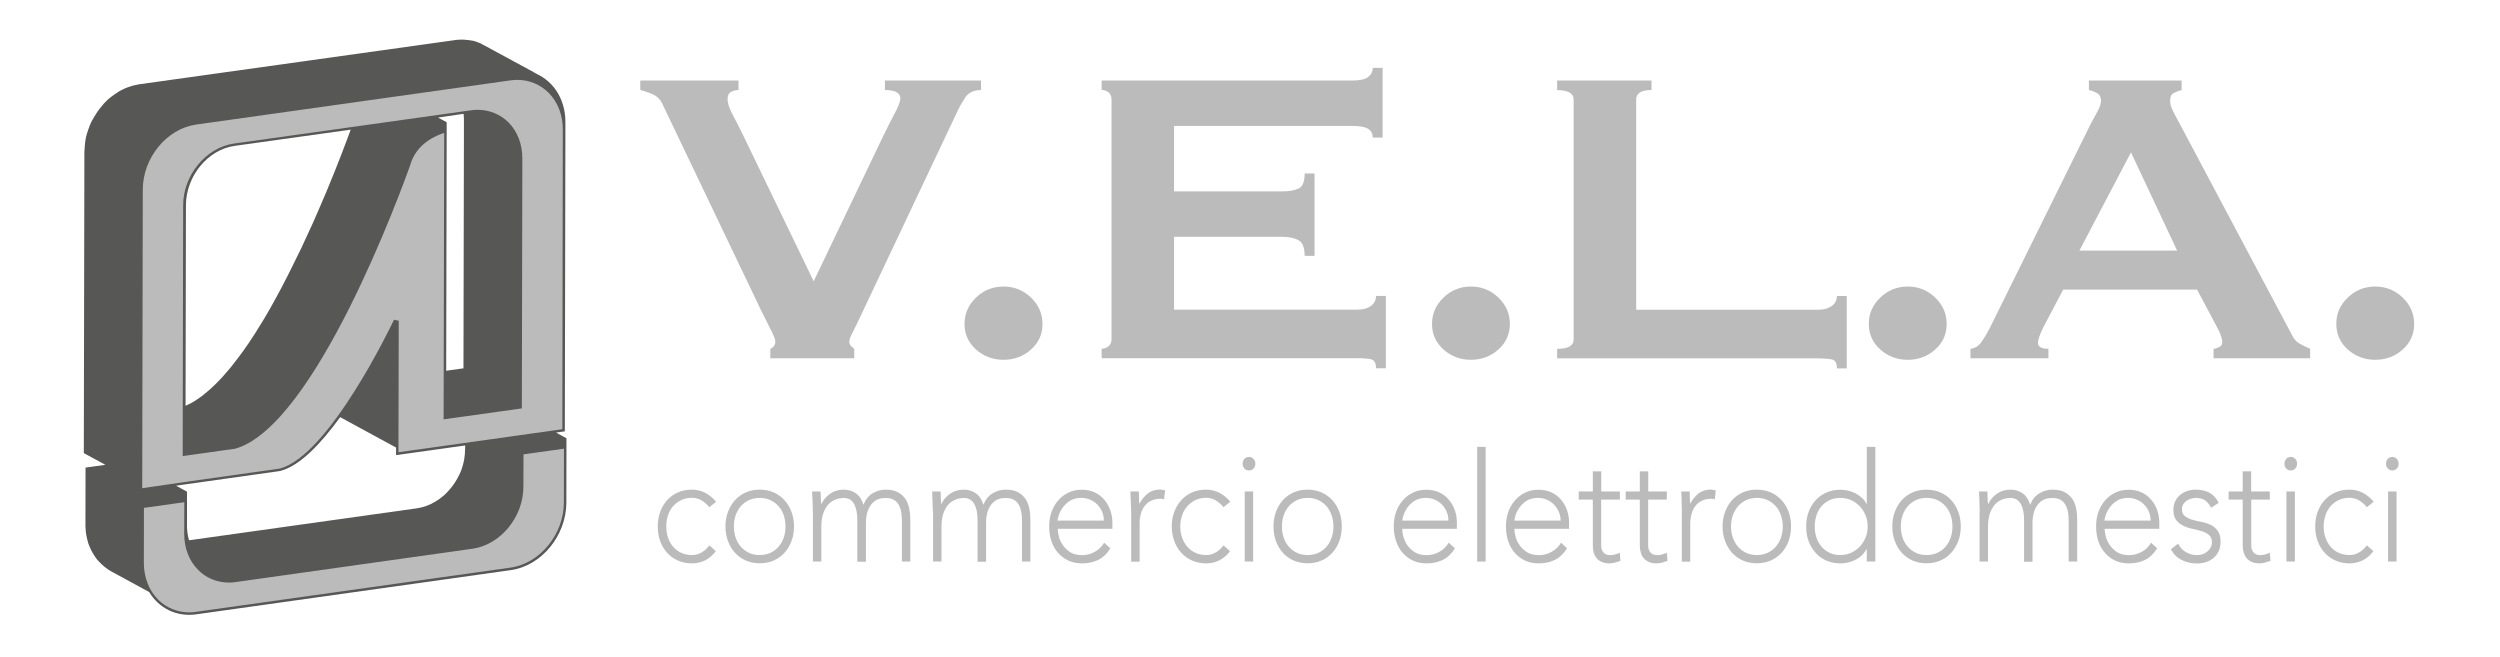 <svg xmlns="http://www.w3.org/2000/svg" xmlns:xlink="http://www.w3.org/1999/xlink" id="Livello_1" x="0px" y="0px" viewBox="0 0 260.7 68.54" style="enable-background:new 0 0 260.7 68.54;" xml:space="preserve"><style type="text/css">	.st0{fill:#575756;}	.st1{fill:#BBBBBB;}</style><g>	<path class="st0" d="M8.8,15.8L8.74,47.25l2.25,1.22l-2.07,0.29l0,0L8.91,54.7l0,0c0,0.01,0,0.02,0,0.03c0,0.03,0,0.05,0,0.08l0,0  l0,0l0,0c0,0.09,0,0.17,0.01,0.25s0.01,0.17,0.02,0.25l0,0c0,0.04,0.01,0.09,0.01,0.13s0.01,0.07,0.01,0.1v0.01  C8.97,55.63,8.98,55.72,9,55.8c0.02,0.08,0.03,0.16,0.05,0.25c0.01,0.05,0.02,0.1,0.04,0.16c0.01,0.03,0.01,0.06,0.02,0.09  c0.02,0.08,0.05,0.17,0.07,0.25l0.01,0.01l-0.02-0.01c0.03,0.08,0.06,0.17,0.09,0.25c0.02,0.05,0.04,0.1,0.06,0.15  c0.01,0.02,0.01,0.03,0.02,0.05s0.02,0.04,0.03,0.07c0.04,0.1,0.08,0.19,0.13,0.28c0.04,0.08,0.09,0.17,0.13,0.25  c0.01,0.01,0.02,0.03,0.03,0.05l0,0l0,0c0.06,0.11,0.13,0.22,0.2,0.33c0.03,0.05,0.07,0.09,0.1,0.14c0.04,0.06,0.08,0.11,0.12,0.17  c0.02,0.03,0.04,0.06,0.07,0.09l0,0c0.03,0.04,0.07,0.06,0.1,0.1c0.15,0.17,0.31,0.33,0.48,0.48c0.05,0.04,0.1,0.09,0.15,0.13  c0.22,0.18,0.46,0.35,0.71,0.49l3.97,2.16c1,1.67,2.84,2.62,4.93,2.32l32.79-4.61c3.19-0.45,5.77-3.6,5.78-7.03l0.01-5.93l0,0V45.7  l-1.09-0.59l0.92-0.13l0.06-31.45c0-0.03,0-0.06,0-0.09v-0.7c0.01-2.54-1.41-4.52-3.44-5.2c0.02,0.01,0.04,0.01,0.06,0.02  c0.01,0,0.02,0.01,0.04,0.01c0.23,0.08,0.46,0.18,0.67,0.3L50.44,4.7c-0.1-0.05-0.21-0.11-0.32-0.16l0.12,0.06  c0,0-0.01,0-0.01-0.01l-0.1-0.06c-0.04-0.02-0.08-0.03-0.12-0.05c-0.06-0.03-0.13-0.05-0.19-0.07c-0.05-0.02-0.09-0.04-0.14-0.06  c-0.12-0.04-0.23-0.07-0.36-0.1l0,0C49.21,4.24,49.11,4.21,49,4.2l0.03,0.02l0,0L49,4.2c-0.1-0.02-0.19-0.03-0.3-0.04l0.01,0.01  H48.7l0,0c-0.09-0.01-0.18-0.02-0.27-0.03l0.03,0.02l0,0l-0.03-0.02c-0.09-0.01-0.18-0.01-0.26-0.01l0.02,0.01l0,0l-0.02-0.01  c-0.09,0-0.17,0-0.25,0.01l0,0c-0.08,0-0.16,0.01-0.24,0.01c-0.08,0.01-0.17,0.02-0.25,0.03l0.02,0.01l0,0l-0.01-0.01  c-0.02,0.01-0.04,0.01-0.06,0.01l0,0l-32.8,4.59l0,0h-0.01c-0.06,0.01-0.11,0.02-0.17,0.03l0.02,0.01l0,0L14.4,8.81  c-0.08,0.01-0.16,0.03-0.23,0.05l0.03,0.02l-0.03-0.02C14.08,8.87,14,8.89,13.93,8.91l0,0c-0.08,0.02-0.15,0.04-0.23,0.07l0,0  C13.61,9,13.53,9.03,13.46,9.06l0,0l0,0l0,0h-0.01c-0.02,0.01-0.04,0.02-0.06,0.02c-0.05,0.02-0.11,0.04-0.16,0.06l0.01,0.01l0,0  l-0.02-0.01c-0.08,0.03-0.16,0.06-0.24,0.1l0,0c-0.08,0.03-0.16,0.07-0.24,0.12l0.02,0.01l0,0l-0.02-0.01  c-0.09,0.04-0.18,0.09-0.26,0.13L12.5,9.5l0,0l-0.02-0.01c-0.05,0.03-0.09,0.05-0.13,0.08c-0.01,0.01-0.03,0.02-0.04,0.03  c-0.03,0.02-0.06,0.04-0.09,0.06c-0.09,0.06-0.19,0.12-0.27,0.18l0.02,0.01l0,0l-0.02-0.01c-0.11,0.07-0.21,0.15-0.32,0.23  c-0.08,0.07-0.16,0.14-0.25,0.2c-0.02,0.01-0.03,0.03-0.05,0.04c-0.02,0.02-0.04,0.03-0.06,0.05l0,0c-0.15,0.14-0.3,0.29-0.44,0.44  c-0.06,0.06-0.11,0.14-0.17,0.21c-0.11,0.12-0.21,0.25-0.31,0.38c-0.13,0.17-0.26,0.35-0.37,0.54c-0.09,0.15-0.19,0.29-0.27,0.45  c-0.03,0.05-0.06,0.09-0.09,0.15l0,0c-0.1,0.19-0.19,0.38-0.27,0.58l0,0c-0.02,0.06-0.04,0.12-0.06,0.18  c-0.02,0.04-0.03,0.08-0.05,0.13c-0.02,0.04-0.03,0.09-0.05,0.13l0,0c-0.04,0.12-0.08,0.25-0.12,0.38l0.02,0.01l0,0L9.07,13.9  c-0.03,0.11-0.06,0.22-0.08,0.34H9l0,0l-0.02-0.01c-0.02,0.09-0.04,0.18-0.05,0.27c0,0.02-0.01,0.04-0.01,0.07  c-0.02,0.09-0.03,0.18-0.04,0.27l0,0c-0.01,0.09-0.03,0.19-0.03,0.28l0.03,0.01l0,0l-0.03-0.02c-0.01,0.09-0.02,0.18-0.02,0.28  l0.03,0.01l0,0l-0.03-0.01c0,0.09-0.01,0.17-0.01,0.26C8.8,15.7,8.8,15.75,8.8,15.8L8.8,15.8L8.8,15.8L8.8,15.8 M48.34,11.87  c0.03,0.22,0.04,0.45,0.04,0.69l0,0l-0.05,25.85l-1.8,0.25l0.05-25.13l0,0v-0.79c-0.01,0-0.08,0.02-0.13,0.04  c0.01,0,0.02-0.01,0.03-0.01s0.01,0,0.02,0c0.04-0.01,0.08-0.02,0.09-0.02l0,0l0,0l-0.91-0.49L48.34,11.87z M36.57,13.52  c-0.35,0.96-1.25,3.4-2.54,6.49c-0.02,0.06-0.05,0.11-0.07,0.16c-0.21,0.51-0.44,1.05-0.68,1.59c-0.22,0.49-0.43,0.99-0.66,1.51  c-0.09,0.21-0.19,0.42-0.29,0.63c-0.3,0.66-0.61,1.33-0.93,2.01c-0.07,0.14-0.14,0.29-0.21,0.43c-0.33,0.69-0.67,1.38-1.02,2.07  c-0.18,0.37-0.37,0.73-0.56,1.09c-0.1,0.19-0.19,0.37-0.29,0.56c-0.12,0.22-0.24,0.44-0.35,0.65c-0.14,0.26-0.28,0.52-0.42,0.77  c-0.11,0.2-0.22,0.39-0.33,0.59c-0.16,0.28-0.32,0.55-0.47,0.82c-0.1,0.18-0.21,0.35-0.31,0.52c-0.18,0.3-0.36,0.58-0.54,0.87  c-0.09,0.14-0.18,0.29-0.27,0.44c-0.23,0.36-0.46,0.71-0.69,1.05c-0.05,0.07-0.09,0.14-0.14,0.2c-0.28,0.41-0.57,0.82-0.86,1.2  c-0.05,0.07-0.11,0.14-0.16,0.21c-0.23,0.31-0.46,0.6-0.69,0.89c-0.09,0.11-0.18,0.22-0.28,0.33c-0.2,0.23-0.39,0.46-0.59,0.68  c-0.09,0.1-0.18,0.2-0.27,0.29c-0.28,0.3-0.56,0.58-0.85,0.84c-0.05,0.05-0.11,0.11-0.16,0.15c-0.12,0.11-0.24,0.21-0.36,0.31  c-0.15,0.13-0.3,0.26-0.46,0.38c-0.04,0.03-0.08,0.06-0.12,0.09c-0.22,0.16-0.43,0.31-0.65,0.45c-0.05,0.03-0.09,0.05-0.13,0.08  C20,42,19.78,42.12,19.55,42.22c-0.02,0.01-0.03,0.02-0.05,0.03l0,0c-0.02,0.01-0.04,0.02-0.07,0.03  c-0.03,0.01-0.06,0.02-0.08,0.03l0.04-20.92c0.01-3.02,2.28-5.79,5.08-6.18L36.57,13.52z M48.5,46.83L48.5,46.83  c0,0.37-0.04,0.75-0.1,1.11c0,0.01,0,0.01,0,0.01c-0.07,0.35-0.16,0.69-0.28,1.03c-0.01,0.02-0.02,0.04-0.02,0.06  c-0.11,0.29-0.25,0.57-0.4,0.84c-0.06,0.11-0.13,0.22-0.19,0.32c-0.12,0.19-0.24,0.37-0.37,0.54c-0.08,0.1-0.15,0.19-0.24,0.29  c-0.19,0.22-0.39,0.44-0.61,0.63c-0.01,0.01-0.03,0.02-0.04,0.03c-0.25,0.22-0.52,0.42-0.81,0.59c-0.02,0.01-0.04,0.02-0.06,0.04  c-0.29,0.17-0.59,0.32-0.9,0.43c-0.01,0-0.02,0.01-0.03,0.01c-0.33,0.12-0.66,0.2-1.01,0.25l-23.73,3.33  c-0.12-0.44-0.2-0.89-0.21-1.38v-2.9l0,0v-0.79l-1.14-0.62l0.96-0.14l9.86-1.39c2.05-0.49,4.29-2.86,6.29-5.62l5.83,3.17l0,0v0.79  l7.21-1.01L48.5,46.83z"/>	<path class="st1" d="M102.3,9.39c-0.76,0-1.32,0.27-1.66,0.8c-0.35,0.53-0.59,0.97-0.74,1.29L89.77,32.9  c-0.34,0.74-0.63,1.32-0.86,1.76s-0.34,0.76-0.34,0.94c0,0.19,0.05,0.33,0.14,0.44c0.09,0.11,0.22,0.22,0.37,0.33v0.99h-8.75v-0.99  c0.34-0.14,0.52-0.4,0.52-0.77c0-0.18-0.14-0.56-0.43-1.13c-0.28-0.57-0.64-1.27-1.06-2.12l-10.3-21.54  c-0.19-0.4-0.46-0.69-0.8-0.88c-0.34-0.18-0.84-0.37-1.49-0.55V8.4h10.24v0.99c-0.27,0-0.53,0.07-0.77,0.19  c-0.25,0.13-0.37,0.38-0.37,0.75c0,0.4,0.16,0.92,0.49,1.54c0.33,0.62,0.72,1.4,1.17,2.31l7.32,15.15L92,14.4  c0.46-0.96,0.89-1.81,1.29-2.56s0.6-1.28,0.6-1.57c0-0.59-0.54-0.88-1.61-0.88V8.4h10.02V9.39z"/>	<path class="st1" d="M101.78,31.03c0.8-0.77,1.76-1.15,2.87-1.15c1.1,0,2.06,0.38,2.86,1.15s1.2,1.69,1.2,2.75  c0,1.07-0.4,1.96-1.2,2.67c-0.8,0.71-1.76,1.07-2.86,1.07c-1.11,0-2.06-0.36-2.87-1.07c-0.8-0.72-1.2-1.61-1.2-2.67  S100.98,31.8,101.78,31.03"/>	<path class="st1" d="M143.15,14.34c0-0.4-0.16-0.71-0.49-0.91c-0.32-0.2-0.89-0.3-1.69-0.3h-18.54v6.83h11.21  c0.77,0,1.36-0.1,1.78-0.3c0.42-0.2,0.63-0.73,0.63-1.57h1.03v8.59h-1.03c0-0.84-0.21-1.38-0.63-1.63  c-0.42-0.23-1.01-0.36-1.78-0.36h-11.21v7.6h19.11c0.58,0,1.04-0.12,1.41-0.38c0.36-0.26,0.54-0.61,0.54-1.05h1.03v7.54h-1.03  c0-0.55-0.18-0.86-0.54-0.94c-0.36-0.07-0.83-0.11-1.41-0.11h-26.66v-0.99c0.27,0,0.5-0.08,0.71-0.25s0.32-0.41,0.32-0.74v-25  c0-0.33-0.11-0.58-0.32-0.74s-0.45-0.25-0.71-0.25V8.4h26.09c0.8,0,1.37-0.12,1.69-0.36s0.49-0.56,0.49-0.96h1.03v7.27h-1.03  L143.15,14.34L143.15,14.34z"/>	<path class="st1" d="M150.53,31.03c0.8-0.77,1.76-1.15,2.86-1.15s2.06,0.38,2.86,1.15s1.2,1.69,1.2,2.75c0,1.07-0.41,1.96-1.2,2.67  c-0.8,0.71-1.76,1.07-2.86,1.07s-2.06-0.36-2.86-1.07c-0.8-0.72-1.2-1.61-1.2-2.67S149.73,31.8,150.53,31.03"/>	<path class="st1" d="M191.01,37.48c-0.36-0.07-0.83-0.11-1.4-0.11h-27.23v-0.99c1.14,0,1.72-0.33,1.72-0.99v-25  c0-0.66-0.58-0.99-1.72-0.99v-1h9.84v0.99c-1.07,0-1.6,0.33-1.6,0.99V32.3h18.99c0.57,0,1.04-0.13,1.4-0.38  c0.36-0.26,0.54-0.61,0.54-1.05h1.03v7.55h-1.03C191.56,37.86,191.38,37.55,191.01,37.48"/>	<path class="st1" d="M196.08,31.03c0.8-0.77,1.76-1.15,2.86-1.15s2.06,0.38,2.86,1.15s1.2,1.69,1.2,2.75c0,1.07-0.4,1.96-1.2,2.67  s-1.75,1.07-2.86,1.07s-2.06-0.36-2.86-1.07c-0.8-0.72-1.2-1.61-1.2-2.67C194.87,32.72,195.28,31.8,196.08,31.03"/>	<path class="st1" d="M205.46,36.38c0.5-0.07,0.89-0.31,1.17-0.72c0.29-0.41,0.56-0.87,0.83-1.38l10.59-21.42  c0.27-0.48,0.51-0.92,0.72-1.32s0.32-0.75,0.32-1.05c0-0.37-0.14-0.62-0.4-0.77s-0.55-0.26-0.86-0.33V8.4h9.67v0.99  c-0.27,0.07-0.53,0.17-0.8,0.3s-0.4,0.39-0.4,0.8c0,0.29,0.07,0.59,0.2,0.88c0.13,0.29,0.33,0.68,0.6,1.16l11.91,22.41  c0.19,0.41,0.45,0.7,0.77,0.88c0.33,0.19,0.69,0.37,1.12,0.55v0.99h-10.07v-0.99c0.15,0,0.34-0.06,0.57-0.17  c0.23-0.11,0.34-0.27,0.34-0.49c0-0.36-0.16-0.85-0.46-1.43l-2.17-4.08h-13.96l-2.06,3.91c-0.38,0.77-0.57,1.32-0.57,1.65  c0,0.41,0.36,0.61,1.09,0.61v0.99h-8.13v-0.98C205.48,36.38,205.46,36.38,205.46,36.38z M227.03,26.13l-4.81-10.24l-5.38,10.24  H227.03z"/>	<path class="st1" d="M244.83,31.03c0.8-0.77,1.75-1.15,2.86-1.15c1.1,0,2.06,0.38,2.86,1.15s1.2,1.69,1.2,2.75  c0,1.07-0.4,1.96-1.2,2.67s-1.76,1.07-2.86,1.07c-1.11,0-2.06-0.36-2.86-1.07c-0.8-0.72-1.2-1.61-1.2-2.67  C243.62,32.72,244.02,31.8,244.83,31.03"/>	<path class="st1" d="M19.73,63.86c-1.23,0-2.39-0.48-3.24-1.33C15.52,61.56,15,60.19,15,58.67l0.01-5.71l4.21-0.59l-0.01,3.32  c0,1.48,0.52,2.81,1.46,3.75c0.84,0.85,1.98,1.31,3.2,1.31c0.23,0,0.46-0.01,0.69-0.05l24.72-3.48c2.91-0.41,5.29-3.3,5.3-6.44  l0.01-3.4l4.22-0.59l-0.01,5.63c-0.01,3.3-2.5,6.34-5.56,6.77L20.45,63.8C20.21,63.84,19.97,63.86,19.73,63.86L19.73,63.86z   M14.83,50.91l0.06-31.15c0.01-3.3,2.5-6.34,5.56-6.77l32.79-4.61c0.24-0.03,0.48-0.05,0.71-0.05c1.24,0,2.39,0.48,3.25,1.34  c0.97,0.97,1.5,2.34,1.49,3.86l-0.05,31.23l-17.09,2.4l0.03-13.71l-0.49-0.11c-0.28,0.58-6.83,14.29-11.96,15.53l-9.85,1.39  L14.83,50.91L14.83,50.91z M49.82,11.45c-0.23,0-0.47,0.02-0.7,0.05L24.4,14.97c-2.92,0.41-5.3,3.3-5.3,6.44l-0.05,25.85v0.3  l0.3-0.04l5.18-0.73h0.02l0.02-0.01c8.33-2.44,17.23-26.82,18.22-29.59v-0.01v-0.01c0.64-2.21,2.7-3.05,3.53-3.31l-0.06,29.57v0.3  l0.3-0.04l7.64-1.07l0.22-0.03v-0.23l0.05-25.85c0-1.47-0.51-2.81-1.45-3.75C52.17,11.92,51.03,11.45,49.82,11.45L49.82,11.45z"/>	<path class="st1" d="M74.65,57.48c-0.33,0.43-0.71,0.75-1.13,0.96c-0.42,0.2-0.88,0.31-1.37,0.31c-0.52,0-1-0.1-1.44-0.29  c-0.44-0.19-0.82-0.46-1.13-0.8s-0.56-0.75-0.73-1.22c-0.17-0.47-0.26-0.98-0.26-1.54s0.09-1.07,0.26-1.54  c0.17-0.47,0.42-0.87,0.73-1.22c0.32-0.34,0.69-0.61,1.13-0.8c0.44-0.19,0.92-0.28,1.44-0.28c0.5,0,0.96,0.11,1.39,0.33  c0.42,0.22,0.8,0.53,1.14,0.93l-0.71,0.57c-0.26-0.31-0.53-0.54-0.83-0.72c-0.3-0.17-0.63-0.26-0.99-0.26  c-0.41,0-0.78,0.08-1.11,0.24s-0.61,0.37-0.85,0.64c-0.23,0.27-0.41,0.58-0.53,0.95c-0.12,0.37-0.18,0.75-0.18,1.16  s0.06,0.8,0.18,1.16s0.3,0.68,0.53,0.95c0.24,0.27,0.52,0.49,0.85,0.64c0.34,0.15,0.71,0.23,1.11,0.23c0.38,0,0.72-0.09,1.03-0.28  c0.31-0.18,0.57-0.43,0.8-0.73L74.65,57.48z"/>	<path class="st1" d="M75.65,54.9c0-0.56,0.09-1.07,0.27-1.54s0.42-0.87,0.74-1.22c0.32-0.34,0.69-0.61,1.13-0.8  c0.44-0.19,0.92-0.28,1.44-0.28c0.52,0,1,0.1,1.43,0.28c0.43,0.19,0.82,0.46,1.13,0.8c0.32,0.35,0.57,0.75,0.74,1.22  c0.18,0.47,0.27,0.98,0.27,1.54s-0.09,1.08-0.27,1.54c-0.17,0.47-0.42,0.87-0.74,1.22c-0.31,0.34-0.7,0.61-1.13,0.8  c-0.43,0.18-0.91,0.28-1.43,0.28s-1-0.1-1.44-0.28c-0.44-0.19-0.82-0.46-1.13-0.8c-0.32-0.35-0.56-0.75-0.74-1.22  C75.74,55.98,75.65,55.47,75.65,54.9 M76.53,54.9c0,0.41,0.06,0.8,0.18,1.16c0.13,0.36,0.3,0.68,0.54,0.95s0.52,0.48,0.86,0.64  c0.33,0.16,0.7,0.23,1.11,0.23s0.78-0.08,1.12-0.23c0.33-0.16,0.61-0.37,0.85-0.64c0.23-0.27,0.41-0.59,0.54-0.95  c0.12-0.37,0.18-0.75,0.18-1.16s-0.06-0.8-0.18-1.16s-0.3-0.68-0.54-0.95s-0.52-0.48-0.85-0.64C80,52,79.63,51.92,79.22,51.92  s-0.78,0.08-1.11,0.23c-0.34,0.16-0.62,0.37-0.86,0.64c-0.23,0.27-0.41,0.59-0.54,0.95C76.59,54.1,76.53,54.49,76.53,54.9"/>	<path class="st1" d="M84.76,53.31c0-0.14,0-0.31-0.01-0.5s-0.02-0.39-0.02-0.59s-0.01-0.39-0.03-0.56  c-0.01-0.18-0.01-0.31-0.01-0.41h0.88c0.01,0.28,0.02,0.54,0.03,0.79c0,0.25,0.01,0.41,0.04,0.49h0.04  c0.18-0.4,0.47-0.75,0.88-1.04c0.41-0.29,0.89-0.43,1.44-0.43c0.45,0,0.86,0.12,1.23,0.37s0.64,0.65,0.81,1.21  c0.22-0.55,0.54-0.95,0.96-1.2c0.43-0.25,0.87-0.38,1.34-0.38c0.53,0,0.96,0.09,1.29,0.27s0.6,0.42,0.79,0.71s0.32,0.62,0.4,1  c0.07,0.38,0.11,0.77,0.11,1.17v4.35h-0.88v-4.3c0-0.29-0.03-0.58-0.07-0.86c-0.05-0.28-0.14-0.53-0.25-0.75  c-0.12-0.22-0.3-0.4-0.52-0.53c-0.22-0.13-0.5-0.19-0.86-0.19c-0.41,0-0.75,0.08-1.01,0.24c-0.26,0.17-0.47,0.38-0.62,0.63  s-0.26,0.53-0.33,0.82c-0.06,0.3-0.09,0.58-0.09,0.85v4.11h-0.9v-4.4c0-0.68-0.12-1.22-0.34-1.63c-0.23-0.41-0.58-0.62-1.06-0.62  c-0.32,0-0.63,0.06-0.92,0.18s-0.54,0.3-0.75,0.55s-0.38,0.56-0.5,0.93c-0.12,0.38-0.18,0.82-0.18,1.32v3.65h-0.88v-5.25  C84.77,53.31,84.76,53.31,84.76,53.31z"/>	<path class="st1" d="M97.28,53.31c0-0.14-0.01-0.31-0.02-0.5c-0.01-0.19-0.02-0.39-0.02-0.59c-0.01-0.2-0.01-0.39-0.02-0.56  c-0.01-0.18-0.01-0.31-0.01-0.41h0.88c0.01,0.28,0.02,0.54,0.02,0.79c0.01,0.25,0.02,0.41,0.03,0.49h0.05  c0.17-0.4,0.47-0.75,0.88-1.04c0.41-0.29,0.89-0.43,1.44-0.43c0.45,0,0.86,0.12,1.23,0.37s0.64,0.65,0.81,1.21  c0.22-0.55,0.54-0.95,0.97-1.2c0.42-0.25,0.87-0.38,1.34-0.38c0.53,0,0.96,0.09,1.3,0.27c0.33,0.18,0.59,0.42,0.79,0.71  c0.19,0.29,0.32,0.62,0.39,1c0.08,0.38,0.11,0.77,0.11,1.17v4.35h-0.88v-4.3c0-0.29-0.02-0.58-0.07-0.86s-0.13-0.53-0.25-0.75  s-0.3-0.4-0.52-0.53c-0.22-0.13-0.51-0.19-0.86-0.19c-0.41,0-0.75,0.08-1.01,0.24c-0.26,0.17-0.47,0.38-0.62,0.63  s-0.26,0.53-0.32,0.82c-0.07,0.3-0.09,0.58-0.09,0.85v4.11h-0.89v-4.4c0-0.68-0.11-1.22-0.35-1.63c-0.23-0.41-0.58-0.62-1.06-0.62  c-0.33,0-0.63,0.06-0.92,0.18c-0.28,0.12-0.54,0.3-0.75,0.55s-0.38,0.56-0.5,0.93c-0.12,0.38-0.18,0.82-0.18,1.32v3.65H97.3v-5.25  C97.3,53.31,97.28,53.31,97.28,53.31z"/>	<path class="st1" d="M115.79,57.18c-0.34,0.56-0.77,0.96-1.27,1.21c-0.51,0.24-1.06,0.36-1.67,0.36c-0.52,0-0.99-0.09-1.41-0.28  c-0.42-0.19-0.78-0.46-1.09-0.8s-0.54-0.75-0.7-1.22c-0.17-0.47-0.24-0.99-0.24-1.56c0-0.55,0.08-1.05,0.25-1.52  s0.4-0.87,0.71-1.21c0.3-0.35,0.66-0.61,1.07-0.8c0.41-0.2,0.87-0.29,1.36-0.29c0.52,0,0.98,0.1,1.38,0.29  c0.39,0.19,0.73,0.45,1,0.78c0.27,0.32,0.47,0.69,0.61,1.09c0.14,0.42,0.21,0.83,0.21,1.25v0.66h-5.7c0,0.2,0.04,0.46,0.11,0.77  s0.21,0.62,0.4,0.91c0.2,0.29,0.46,0.55,0.78,0.76c0.33,0.21,0.75,0.31,1.27,0.31c0.45,0,0.89-0.11,1.31-0.35  c0.42-0.23,0.74-0.55,0.97-0.95L115.79,57.18z M115.11,54.29c0-0.33-0.06-0.63-0.18-0.92c-0.12-0.29-0.29-0.54-0.5-0.75  c-0.21-0.22-0.46-0.39-0.75-0.51c-0.29-0.13-0.6-0.19-0.92-0.19c-0.48,0-0.88,0.11-1.2,0.31c-0.32,0.21-0.57,0.46-0.76,0.73  s-0.32,0.54-0.4,0.8s-0.12,0.43-0.12,0.53C110.28,54.29,115.11,54.29,115.11,54.29z"/>	<path class="st1" d="M117.96,53.31c0-0.14-0.01-0.31-0.02-0.5c-0.01-0.19-0.02-0.39-0.02-0.59c-0.01-0.2-0.02-0.39-0.03-0.56  c-0.01-0.18-0.01-0.31-0.01-0.41h0.88c0.01,0.28,0.02,0.54,0.02,0.79s0.02,0.41,0.04,0.49c0.23-0.43,0.52-0.79,0.87-1.07  c0.35-0.27,0.78-0.41,1.29-0.41c0.09,0,0.17,0.01,0.26,0.03c0.08,0.01,0.17,0.03,0.26,0.06l-0.11,0.93  c-0.12-0.04-0.23-0.06-0.34-0.06c-0.38,0-0.71,0.06-0.99,0.2c-0.28,0.13-0.51,0.31-0.69,0.55c-0.18,0.23-0.32,0.5-0.4,0.82  c-0.09,0.31-0.13,0.64-0.13,1v3.99h-0.88L117.96,53.31L117.96,53.31z"/>	<path class="st1" d="M128.27,57.48c-0.33,0.43-0.71,0.75-1.13,0.96c-0.42,0.2-0.88,0.31-1.37,0.31c-0.51,0-1-0.1-1.44-0.29  c-0.44-0.19-0.82-0.46-1.13-0.8c-0.32-0.34-0.56-0.75-0.74-1.22c-0.17-0.47-0.27-0.98-0.27-1.54s0.09-1.07,0.27-1.54  s0.42-0.87,0.74-1.22c0.31-0.34,0.69-0.61,1.13-0.8c0.44-0.19,0.92-0.28,1.44-0.28c0.5,0,0.96,0.11,1.39,0.33  c0.42,0.22,0.8,0.53,1.14,0.93l-0.71,0.57c-0.25-0.31-0.53-0.54-0.83-0.72c-0.3-0.17-0.63-0.26-0.99-0.26  c-0.41,0-0.78,0.08-1.11,0.24s-0.61,0.37-0.85,0.64s-0.41,0.58-0.54,0.95s-0.19,0.75-0.19,1.16s0.06,0.8,0.19,1.16  c0.12,0.36,0.3,0.68,0.54,0.95s0.52,0.49,0.85,0.64c0.33,0.15,0.7,0.23,1.11,0.23c0.37,0,0.72-0.09,1.02-0.28  c0.31-0.18,0.58-0.43,0.8-0.73L128.27,57.48z"/>	<path class="st1" d="M129.58,48.36c0-0.2,0.06-0.37,0.19-0.51c0.12-0.14,0.28-0.2,0.47-0.2s0.35,0.07,0.47,0.2  c0.13,0.14,0.2,0.31,0.2,0.51c0,0.2-0.07,0.37-0.2,0.5c-0.12,0.13-0.28,0.2-0.47,0.2c-0.18,0-0.34-0.06-0.47-0.2  S129.58,48.56,129.58,48.36 M129.8,51.25h0.88v7.31h-0.88V51.25z"/>	<path class="st1" d="M132.8,54.9c0-0.56,0.09-1.07,0.26-1.54c0.18-0.47,0.42-0.87,0.73-1.22c0.32-0.34,0.69-0.61,1.13-0.8  s0.92-0.28,1.43-0.28c0.53,0,1,0.1,1.44,0.28c0.43,0.19,0.81,0.46,1.13,0.8c0.32,0.35,0.56,0.75,0.74,1.22  c0.18,0.47,0.26,0.98,0.26,1.54s-0.09,1.08-0.26,1.54c-0.18,0.47-0.42,0.87-0.74,1.22c-0.32,0.34-0.69,0.61-1.13,0.8  c-0.44,0.18-0.91,0.28-1.44,0.28c-0.52,0-0.99-0.1-1.43-0.28c-0.44-0.19-0.82-0.46-1.13-0.8c-0.31-0.35-0.56-0.75-0.73-1.22  C132.89,55.98,132.8,55.47,132.8,54.9 M133.68,54.9c0,0.41,0.06,0.8,0.18,1.16s0.3,0.68,0.54,0.95c0.24,0.27,0.52,0.48,0.85,0.64  c0.34,0.16,0.7,0.23,1.11,0.23s0.79-0.08,1.12-0.23c0.33-0.16,0.62-0.37,0.85-0.64c0.23-0.27,0.41-0.59,0.53-0.95  c0.13-0.37,0.19-0.75,0.19-1.16s-0.06-0.8-0.19-1.16c-0.12-0.36-0.3-0.68-0.53-0.95c-0.24-0.27-0.52-0.48-0.85-0.64  c-0.33-0.15-0.71-0.23-1.12-0.23c-0.41,0-0.78,0.08-1.11,0.23c-0.33,0.16-0.61,0.37-0.85,0.64c-0.23,0.27-0.41,0.59-0.54,0.95  C133.74,54.1,133.68,54.49,133.68,54.9"/>	<path class="st1" d="M151.72,57.18c-0.34,0.56-0.77,0.96-1.27,1.21c-0.5,0.24-1.06,0.36-1.67,0.36c-0.52,0-0.99-0.09-1.41-0.28  s-0.78-0.46-1.08-0.8c-0.31-0.34-0.54-0.75-0.7-1.22s-0.25-0.99-0.25-1.56c0-0.55,0.08-1.05,0.25-1.52s0.4-0.87,0.71-1.21  c0.3-0.35,0.66-0.61,1.07-0.8c0.41-0.2,0.86-0.29,1.36-0.29c0.52,0,0.98,0.1,1.38,0.29c0.4,0.19,0.73,0.45,1,0.78  c0.27,0.32,0.47,0.69,0.61,1.09c0.14,0.42,0.2,0.83,0.2,1.25v0.66h-5.7c0,0.2,0.04,0.46,0.11,0.77c0.08,0.31,0.21,0.62,0.4,0.91  c0.2,0.29,0.46,0.55,0.79,0.76c0.33,0.21,0.75,0.31,1.27,0.31c0.45,0,0.89-0.11,1.31-0.35c0.42-0.23,0.74-0.55,0.97-0.95  L151.72,57.18z M151.04,54.29c0-0.33-0.06-0.63-0.18-0.92c-0.12-0.29-0.29-0.54-0.49-0.75c-0.21-0.22-0.47-0.39-0.75-0.51  c-0.29-0.13-0.6-0.19-0.92-0.19c-0.48,0-0.87,0.11-1.2,0.31c-0.32,0.21-0.57,0.46-0.76,0.73c-0.18,0.27-0.31,0.54-0.39,0.8  s-0.12,0.43-0.12,0.53C146.23,54.29,151.04,54.29,151.04,54.29z"/>	<rect x="154.04" y="46.6" class="st1" width="0.88" height="11.96"/>	<path class="st1" d="M163.41,57.18c-0.35,0.56-0.77,0.96-1.27,1.21c-0.5,0.24-1.06,0.36-1.67,0.36c-0.52,0-0.99-0.09-1.41-0.28  s-0.78-0.46-1.08-0.8c-0.31-0.34-0.54-0.75-0.7-1.22s-0.24-0.99-0.24-1.56c0-0.55,0.08-1.05,0.25-1.52s0.4-0.87,0.71-1.21  c0.3-0.35,0.66-0.61,1.07-0.8c0.41-0.2,0.87-0.29,1.37-0.29c0.52,0,0.98,0.1,1.37,0.29c0.4,0.19,0.73,0.45,1,0.78  c0.27,0.32,0.47,0.69,0.61,1.09c0.14,0.42,0.2,0.83,0.2,1.25v0.66h-5.7c0,0.2,0.03,0.46,0.11,0.77c0.07,0.31,0.21,0.62,0.41,0.91  c0.19,0.29,0.46,0.55,0.79,0.76c0.33,0.21,0.75,0.31,1.27,0.31c0.45,0,0.88-0.11,1.31-0.35c0.42-0.23,0.74-0.55,0.97-0.95  L163.41,57.18z M162.74,54.29c0-0.33-0.06-0.63-0.19-0.92c-0.12-0.29-0.29-0.54-0.5-0.75c-0.21-0.22-0.46-0.39-0.75-0.51  c-0.29-0.13-0.6-0.19-0.92-0.19c-0.48,0-0.88,0.11-1.2,0.31c-0.32,0.21-0.57,0.46-0.75,0.73c-0.19,0.27-0.32,0.54-0.4,0.8  c-0.07,0.26-0.11,0.43-0.11,0.53C157.92,54.29,162.74,54.29,162.74,54.29z"/>	<path class="st1" d="M168.91,52.1h-1.94v4.76c0,0.33,0.08,0.58,0.25,0.76c0.16,0.18,0.39,0.27,0.69,0.27  c0.16,0,0.34-0.02,0.51-0.07s0.34-0.11,0.49-0.18l0.07,0.85c-0.17,0.06-0.36,0.12-0.57,0.18c-0.21,0.05-0.41,0.08-0.57,0.08  c-0.31,0-0.59-0.05-0.81-0.15c-0.22-0.1-0.41-0.23-0.54-0.4c-0.14-0.17-0.23-0.37-0.3-0.59c-0.06-0.23-0.09-0.47-0.09-0.74V52.1  h-1.47v-0.85h1.47v-2.1h0.88v2.1h1.94v0.85H168.91z"/>	<path class="st1" d="M173.81,52.1h-1.94v4.76c0,0.33,0.08,0.58,0.25,0.76c0.17,0.18,0.4,0.27,0.69,0.27c0.17,0,0.34-0.02,0.51-0.07  s0.34-0.11,0.5-0.18l0.07,0.85c-0.16,0.06-0.36,0.12-0.57,0.18c-0.21,0.05-0.41,0.08-0.57,0.08c-0.31,0-0.58-0.05-0.81-0.15  c-0.22-0.1-0.4-0.23-0.54-0.4c-0.14-0.17-0.24-0.37-0.3-0.59c-0.07-0.23-0.1-0.47-0.1-0.74V52.1h-1.47v-0.85H171v-2.1h0.88v2.1  h1.94L173.81,52.1L173.81,52.1z"/>	<path class="st1" d="M175.39,53.31c0-0.14-0.01-0.31-0.02-0.5c-0.01-0.19-0.01-0.39-0.01-0.59c-0.01-0.2-0.02-0.39-0.02-0.56  c-0.01-0.18-0.02-0.31-0.02-0.41h0.88c0.01,0.28,0.01,0.54,0.02,0.79c0,0.25,0.02,0.41,0.03,0.49c0.23-0.43,0.52-0.79,0.87-1.07  c0.36-0.27,0.78-0.41,1.29-0.41c0.08,0,0.17,0.01,0.25,0.03c0.09,0.01,0.17,0.03,0.26,0.06l-0.1,0.93  c-0.12-0.04-0.23-0.06-0.34-0.06c-0.38,0-0.71,0.06-0.99,0.2c-0.28,0.13-0.51,0.31-0.69,0.55c-0.18,0.23-0.32,0.5-0.4,0.82  c-0.09,0.31-0.14,0.64-0.14,1v3.99h-0.88v-5.26C175.38,53.31,175.39,53.31,175.39,53.31z"/>	<path class="st1" d="M179.63,54.9c0-0.56,0.09-1.07,0.27-1.54c0.17-0.47,0.42-0.87,0.73-1.22c0.32-0.34,0.69-0.61,1.13-0.8  s0.92-0.28,1.44-0.28s1,0.1,1.44,0.28c0.43,0.19,0.81,0.46,1.13,0.8c0.32,0.35,0.57,0.75,0.74,1.22c0.18,0.47,0.26,0.98,0.26,1.54  s-0.09,1.08-0.26,1.54c-0.17,0.47-0.42,0.87-0.74,1.22c-0.32,0.34-0.7,0.61-1.13,0.8c-0.44,0.18-0.92,0.28-1.44,0.28  s-1-0.1-1.44-0.28c-0.44-0.19-0.81-0.46-1.13-0.8c-0.31-0.35-0.56-0.75-0.73-1.22C179.72,55.98,179.63,55.47,179.63,54.9   M180.51,54.9c0,0.41,0.06,0.8,0.19,1.16s0.3,0.68,0.54,0.95c0.23,0.27,0.52,0.48,0.85,0.64s0.7,0.23,1.12,0.23  c0.41,0,0.78-0.08,1.11-0.23c0.34-0.16,0.62-0.37,0.86-0.64s0.41-0.59,0.54-0.95c0.12-0.37,0.19-0.75,0.19-1.16  s-0.07-0.8-0.19-1.16c-0.13-0.36-0.3-0.68-0.54-0.95c-0.24-0.27-0.52-0.48-0.86-0.64c-0.33-0.15-0.7-0.23-1.11-0.23  s-0.78,0.08-1.12,0.23c-0.33,0.16-0.62,0.37-0.85,0.64c-0.23,0.27-0.41,0.59-0.54,0.95C180.57,54.1,180.51,54.49,180.51,54.9"/>	<path class="st1" d="M194.67,57.27h-0.03c-0.14,0.25-0.31,0.47-0.51,0.66s-0.42,0.33-0.67,0.46c-0.24,0.12-0.49,0.21-0.76,0.27  c-0.27,0.06-0.52,0.09-0.78,0.09c-0.52,0-1-0.1-1.44-0.28c-0.44-0.19-0.82-0.46-1.13-0.8c-0.31-0.35-0.57-0.75-0.74-1.22  c-0.18-0.47-0.26-0.98-0.26-1.54s0.08-1.07,0.26-1.54c0.17-0.47,0.42-0.87,0.74-1.22c0.31-0.34,0.69-0.61,1.13-0.8  s0.92-0.28,1.44-0.28c0.26,0,0.52,0.03,0.78,0.09s0.52,0.15,0.76,0.27c0.24,0.12,0.46,0.28,0.67,0.46c0.21,0.18,0.38,0.4,0.51,0.66  h0.03V46.6h0.89v11.96h-0.89V57.27z M194.76,54.9c0-0.41-0.07-0.8-0.22-1.16s-0.35-0.68-0.61-0.95s-0.56-0.48-0.9-0.64  c-0.34-0.15-0.72-0.23-1.12-0.23c-0.41,0-0.78,0.08-1.11,0.23c-0.33,0.16-0.62,0.37-0.85,0.64c-0.24,0.27-0.42,0.59-0.53,0.95  c-0.12,0.37-0.18,0.75-0.18,1.16s0.06,0.8,0.18,1.16s0.3,0.68,0.53,0.95s0.52,0.48,0.85,0.64s0.7,0.23,1.11,0.23  c0.4,0,0.78-0.08,1.12-0.23c0.34-0.16,0.64-0.37,0.9-0.64s0.46-0.59,0.61-0.95C194.69,55.7,194.76,55.31,194.76,54.9"/>	<path class="st1" d="M197.33,54.9c0-0.56,0.08-1.07,0.27-1.54c0.17-0.47,0.42-0.87,0.73-1.22c0.32-0.34,0.69-0.61,1.13-0.8  s0.92-0.28,1.44-0.28s1,0.1,1.43,0.28c0.44,0.19,0.82,0.46,1.13,0.8c0.32,0.35,0.57,0.75,0.74,1.22c0.18,0.47,0.27,0.98,0.27,1.54  s-0.09,1.08-0.27,1.54c-0.18,0.47-0.42,0.87-0.74,1.22c-0.31,0.34-0.69,0.61-1.13,0.8c-0.43,0.18-0.91,0.28-1.43,0.28  c-0.52,0-1-0.1-1.44-0.28c-0.44-0.19-0.81-0.46-1.13-0.8c-0.31-0.35-0.56-0.75-0.73-1.22C197.42,55.98,197.33,55.47,197.33,54.9   M198.22,54.9c0,0.41,0.06,0.8,0.18,1.16s0.31,0.68,0.54,0.95c0.24,0.27,0.52,0.48,0.85,0.64s0.71,0.23,1.12,0.23  c0.42,0,0.79-0.08,1.12-0.23c0.33-0.16,0.62-0.37,0.85-0.64c0.24-0.27,0.41-0.59,0.54-0.95c0.12-0.37,0.18-0.75,0.18-1.16  s-0.06-0.8-0.18-1.16c-0.13-0.36-0.3-0.68-0.54-0.95c-0.23-0.27-0.52-0.48-0.85-0.64c-0.33-0.15-0.7-0.23-1.12-0.23  c-0.41,0-0.78,0.08-1.12,0.23c-0.33,0.16-0.61,0.37-0.85,0.64c-0.23,0.27-0.42,0.59-0.54,0.95  C198.27,54.1,198.22,54.49,198.22,54.9"/>	<path class="st1" d="M206.44,53.31c0-0.14,0-0.31-0.01-0.5s-0.02-0.39-0.02-0.59c-0.01-0.2-0.02-0.39-0.02-0.56  c-0.01-0.18-0.02-0.31-0.02-0.41h0.88c0.01,0.28,0.02,0.54,0.02,0.79c0.01,0.25,0.02,0.41,0.04,0.49h0.04  c0.18-0.4,0.47-0.75,0.88-1.04s0.89-0.43,1.44-0.43c0.45,0,0.86,0.12,1.23,0.37s0.64,0.65,0.81,1.21c0.21-0.55,0.53-0.95,0.97-1.2  c0.42-0.25,0.87-0.38,1.34-0.38c0.53,0,0.96,0.09,1.3,0.27c0.33,0.18,0.59,0.42,0.79,0.71c0.19,0.29,0.33,0.62,0.39,1  c0.08,0.38,0.11,0.77,0.11,1.17v4.35h-0.89v-4.3c0-0.29-0.02-0.58-0.07-0.86s-0.14-0.53-0.26-0.75s-0.29-0.4-0.52-0.53  c-0.22-0.13-0.5-0.19-0.86-0.19c-0.41,0-0.75,0.08-1.01,0.24c-0.27,0.17-0.47,0.38-0.63,0.63c-0.15,0.25-0.26,0.53-0.32,0.82  c-0.07,0.3-0.1,0.58-0.1,0.85v4.11h-0.88v-4.4c0-0.68-0.11-1.22-0.35-1.63c-0.23-0.41-0.58-0.62-1.06-0.62  c-0.33,0-0.63,0.06-0.92,0.18s-0.54,0.3-0.75,0.55s-0.38,0.56-0.5,0.93c-0.12,0.38-0.18,0.82-0.18,1.32v3.65h-0.88v-5.25  C206.43,53.31,206.44,53.31,206.44,53.31z"/>	<path class="st1" d="M224.95,57.18c-0.35,0.56-0.77,0.96-1.27,1.21c-0.5,0.24-1.06,0.36-1.67,0.36c-0.52,0-0.99-0.09-1.41-0.28  c-0.43-0.19-0.78-0.46-1.08-0.8c-0.31-0.34-0.54-0.75-0.7-1.22s-0.24-0.99-0.24-1.56c0-0.55,0.08-1.05,0.25-1.52  s0.4-0.87,0.71-1.21c0.3-0.35,0.66-0.61,1.07-0.8c0.41-0.2,0.87-0.29,1.37-0.29c0.52,0,0.98,0.1,1.37,0.29  c0.39,0.19,0.73,0.45,1,0.78c0.27,0.32,0.48,0.69,0.61,1.09c0.14,0.42,0.21,0.83,0.21,1.25v0.66h-5.7c0,0.2,0.04,0.46,0.11,0.77  c0.08,0.31,0.21,0.62,0.41,0.91s0.46,0.55,0.78,0.76c0.33,0.21,0.76,0.31,1.27,0.31c0.45,0,0.88-0.11,1.31-0.35  c0.42-0.23,0.73-0.55,0.96-0.95L224.95,57.18z M224.27,54.29c0-0.33-0.06-0.63-0.18-0.92c-0.12-0.29-0.29-0.54-0.5-0.75  c-0.21-0.22-0.46-0.39-0.75-0.51c-0.29-0.13-0.59-0.19-0.92-0.19c-0.48,0-0.88,0.11-1.19,0.31c-0.32,0.21-0.57,0.46-0.76,0.73  c-0.18,0.27-0.32,0.54-0.4,0.8c-0.08,0.26-0.12,0.43-0.12,0.53C219.45,54.29,224.27,54.29,224.27,54.29z"/>	<path class="st1" d="M227.14,56.69c0.18,0.39,0.46,0.69,0.82,0.89c0.36,0.21,0.74,0.31,1.15,0.31c0.18,0,0.37-0.03,0.55-0.09  c0.19-0.06,0.35-0.15,0.5-0.27s0.27-0.26,0.36-0.42s0.14-0.35,0.14-0.56c0-0.34-0.11-0.59-0.3-0.76c-0.2-0.16-0.45-0.3-0.74-0.39  c-0.3-0.09-0.62-0.18-0.97-0.25s-0.67-0.17-0.97-0.32c-0.29-0.14-0.54-0.34-0.74-0.59c-0.2-0.26-0.3-0.61-0.3-1.08  c0-0.36,0.07-0.67,0.21-0.93c0.14-0.26,0.32-0.48,0.53-0.65c0.22-0.18,0.47-0.3,0.74-0.39s0.55-0.13,0.84-0.13  c0.56,0,1.04,0.11,1.45,0.33s0.72,0.57,0.95,1.05l-0.79,0.51c-0.16-0.34-0.38-0.59-0.62-0.77c-0.25-0.17-0.58-0.26-0.97-0.26  c-0.15,0-0.32,0.03-0.5,0.08c-0.17,0.05-0.32,0.12-0.46,0.21c-0.13,0.1-0.25,0.22-0.35,0.37c-0.09,0.15-0.14,0.31-0.14,0.5  c0,0.33,0.1,0.57,0.3,0.73s0.45,0.29,0.75,0.38c0.29,0.09,0.62,0.17,0.97,0.23s0.67,0.16,0.97,0.31c0.29,0.14,0.54,0.34,0.74,0.62  c0.2,0.27,0.3,0.65,0.3,1.14c0,0.38-0.07,0.71-0.2,0.99c-0.13,0.28-0.31,0.52-0.54,0.71s-0.49,0.33-0.79,0.43  c-0.29,0.09-0.61,0.14-0.92,0.14c-0.59,0-1.13-0.12-1.61-0.37c-0.49-0.24-0.86-0.61-1.12-1.12L227.14,56.69z"/>	<path class="st1" d="M236.7,52.1h-1.94v4.76c0,0.33,0.08,0.58,0.25,0.76c0.16,0.18,0.39,0.27,0.69,0.27c0.16,0,0.33-0.02,0.5-0.07  s0.34-0.11,0.5-0.18l0.07,0.85c-0.16,0.06-0.36,0.12-0.58,0.18c-0.21,0.05-0.41,0.08-0.57,0.08c-0.31,0-0.58-0.05-0.81-0.15  c-0.22-0.1-0.4-0.23-0.54-0.4c-0.14-0.17-0.23-0.37-0.3-0.59c-0.07-0.23-0.1-0.47-0.1-0.74V52.1h-1.47v-0.85h1.47v-2.1h0.88v2.1  h1.94L236.7,52.1L236.7,52.1z"/>	<path class="st1" d="M238.22,48.36c0-0.2,0.07-0.37,0.19-0.51c0.13-0.14,0.28-0.2,0.47-0.2s0.34,0.07,0.47,0.2  c0.13,0.14,0.19,0.31,0.19,0.51c0,0.2-0.07,0.37-0.19,0.5c-0.13,0.13-0.28,0.2-0.47,0.2s-0.34-0.06-0.47-0.2  S238.22,48.56,238.22,48.36 M238.43,51.25h0.88v7.31h-0.88V51.25z"/>	<path class="st1" d="M247.5,57.48c-0.33,0.43-0.71,0.75-1.13,0.96c-0.43,0.2-0.88,0.31-1.37,0.31c-0.52,0-1-0.1-1.44-0.29  c-0.44-0.19-0.82-0.46-1.13-0.8c-0.32-0.34-0.56-0.75-0.74-1.22c-0.18-0.47-0.26-0.98-0.26-1.54s0.09-1.07,0.26-1.54  c0.18-0.47,0.42-0.87,0.74-1.22c0.31-0.34,0.69-0.61,1.13-0.8s0.92-0.28,1.44-0.28c0.5,0,0.97,0.11,1.39,0.33  c0.43,0.22,0.8,0.53,1.14,0.93l-0.71,0.57c-0.25-0.31-0.53-0.54-0.83-0.72c-0.31-0.17-0.64-0.26-0.99-0.26  c-0.41,0-0.78,0.08-1.12,0.24c-0.33,0.16-0.62,0.37-0.85,0.64c-0.23,0.27-0.42,0.58-0.53,0.95c-0.12,0.37-0.19,0.75-0.19,1.16  s0.06,0.8,0.19,1.16c0.12,0.36,0.3,0.68,0.53,0.95s0.52,0.49,0.85,0.64c0.34,0.15,0.71,0.23,1.12,0.23c0.38,0,0.72-0.09,1.02-0.28  c0.31-0.18,0.57-0.43,0.8-0.73L247.5,57.48z"/>	<path class="st1" d="M248.81,48.36c0-0.2,0.07-0.37,0.19-0.51c0.13-0.14,0.29-0.2,0.47-0.2c0.19,0,0.35,0.07,0.47,0.2  c0.12,0.14,0.19,0.31,0.19,0.51c0,0.2-0.06,0.37-0.19,0.5s-0.29,0.2-0.47,0.2c-0.18,0-0.34-0.06-0.47-0.2  S248.81,48.56,248.81,48.36 M249.03,51.25h0.88v7.31h-0.88V51.25z"/></g></svg>